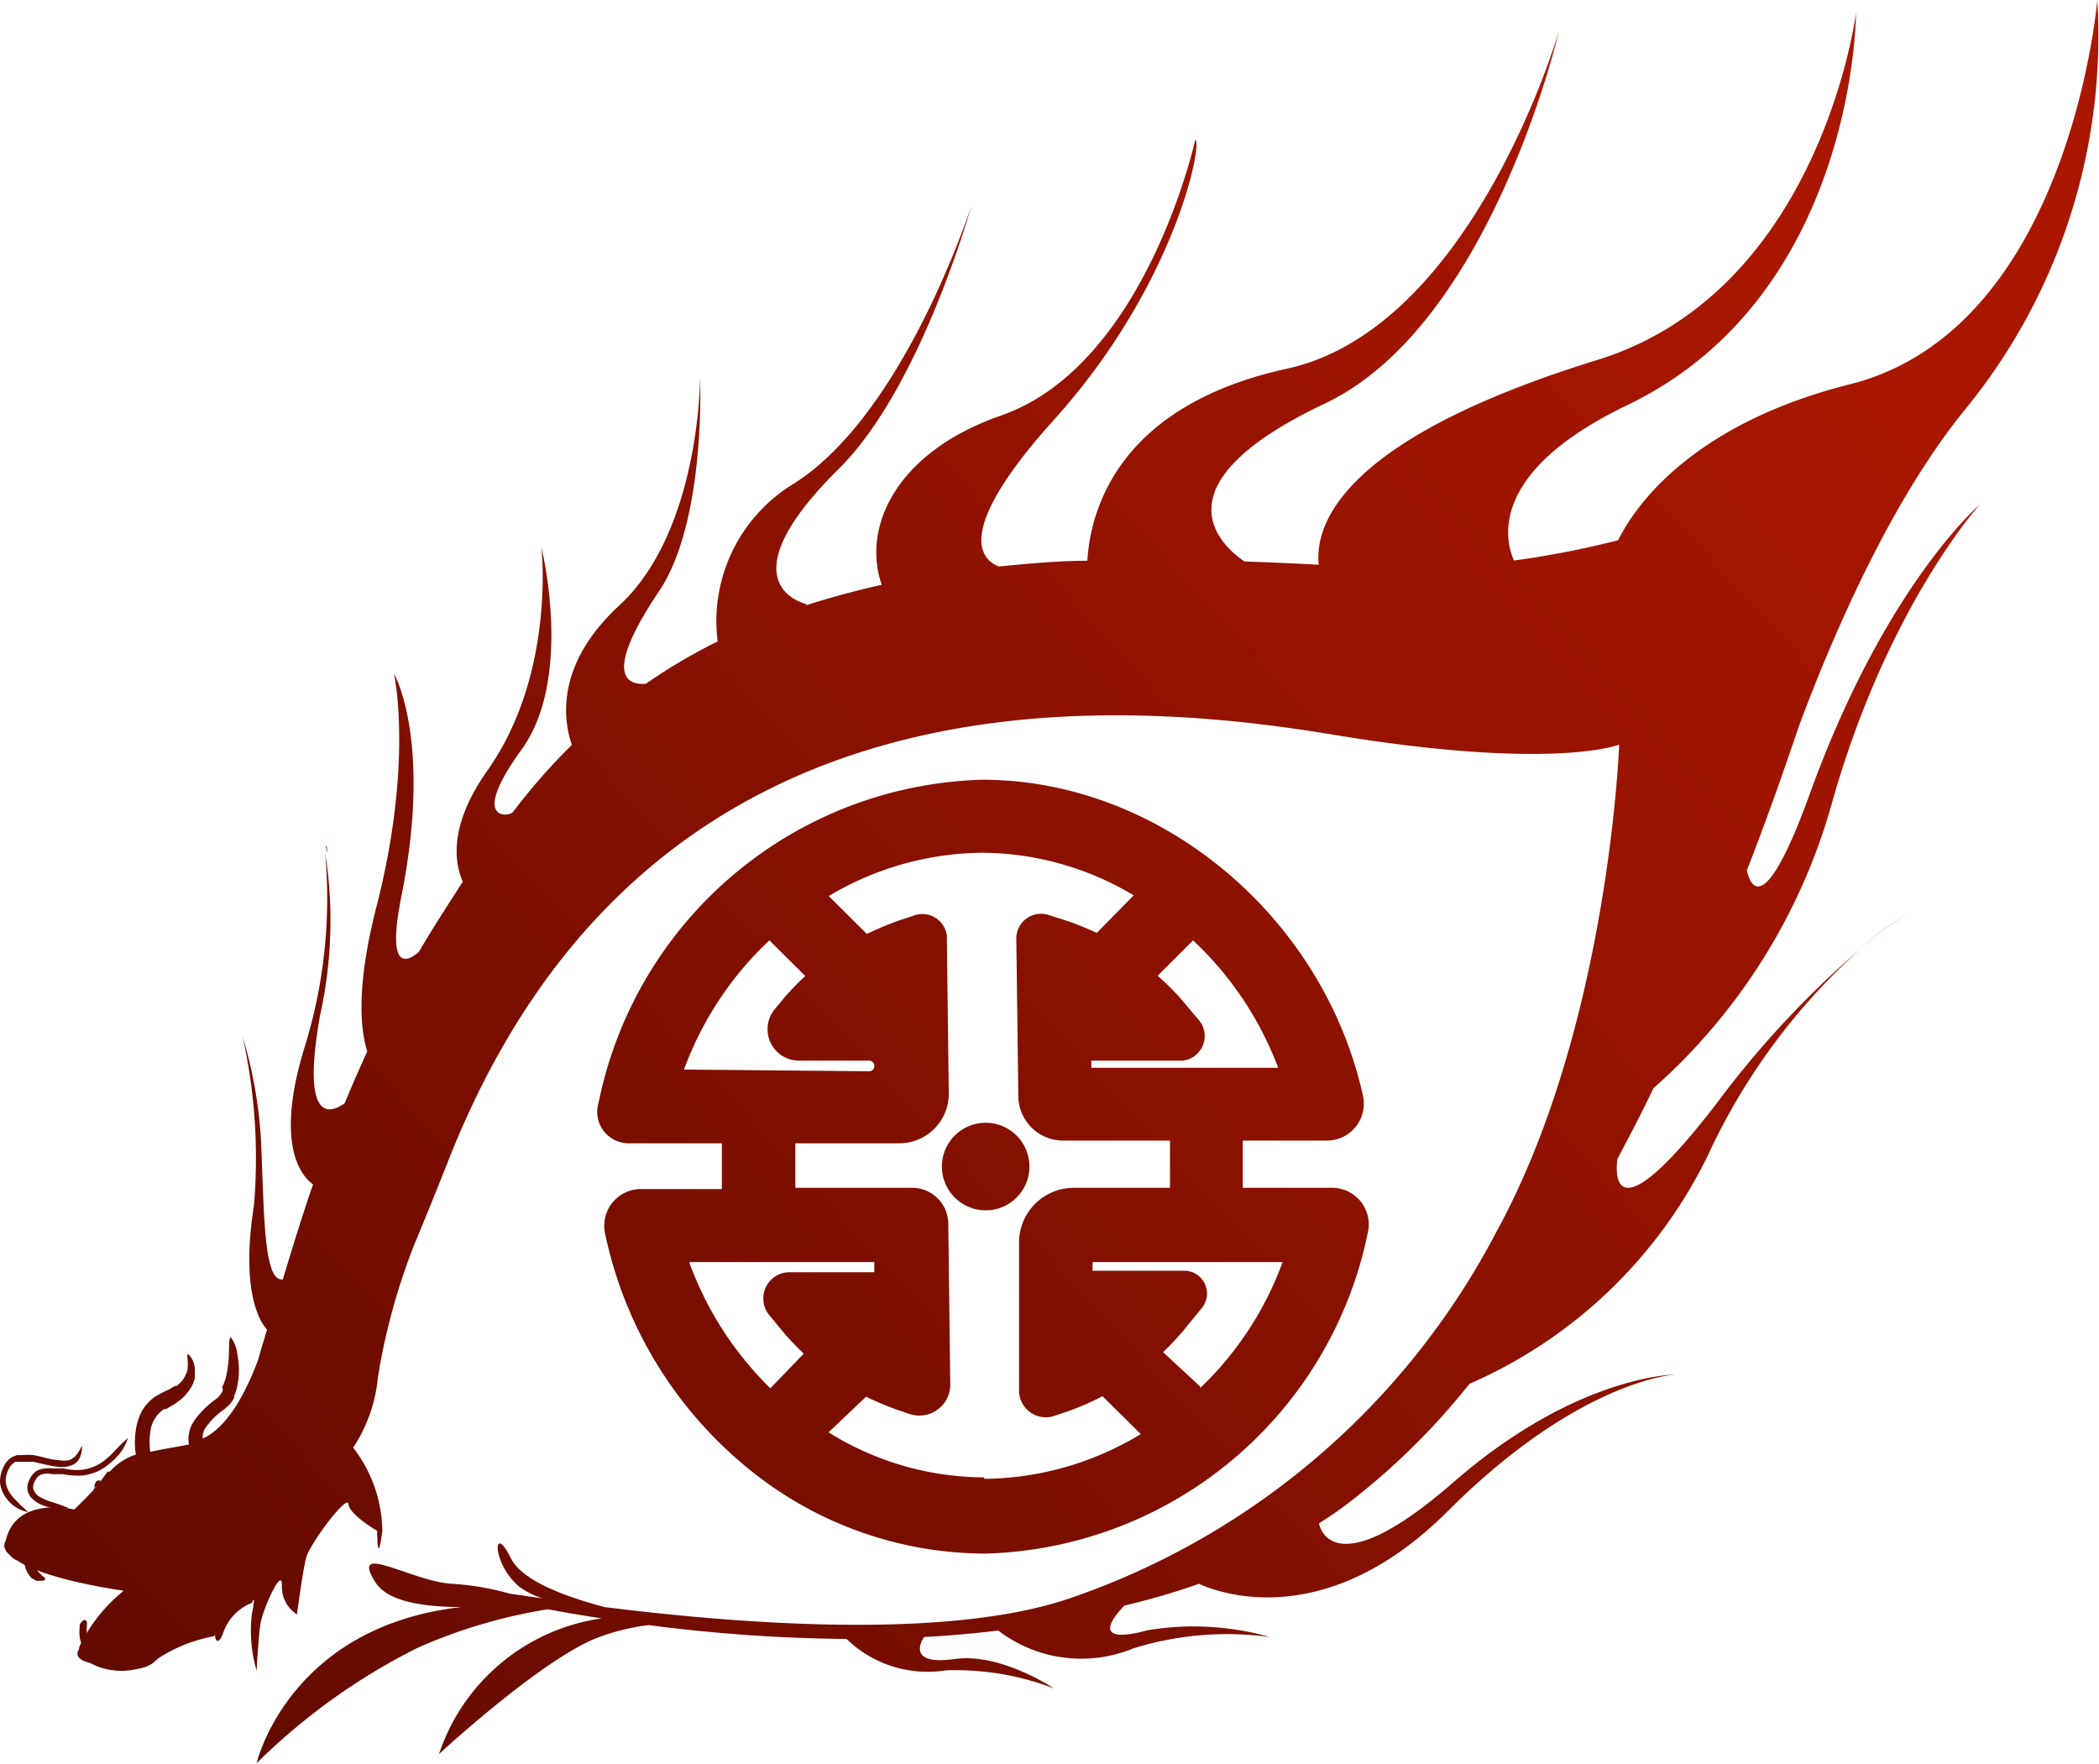 <svg xmlns="http://www.w3.org/2000/svg" xmlns:xlink="http://www.w3.org/1999/xlink" viewBox="0 0 84.82 71.28"><defs><style>.cls-1{fill:url(#linear-gradient);}.cls-2{fill:url(#linear-gradient-2);}.cls-3{fill:url(#linear-gradient-3);}.cls-4{fill:url(#linear-gradient-4);}.cls-5{fill:url(#linear-gradient-5);}.cls-6{fill:url(#linear-gradient-6);}.cls-7{fill:url(#linear-gradient-7);}.cls-8{fill:url(#linear-gradient-8);}.cls-9{fill:url(#linear-gradient-9);}.cls-10{opacity:0.54;fill:url(#linear-gradient-10);}.cls-11{fill:url(#linear-gradient-11);}.cls-12{fill:url(#linear-gradient-12);}.cls-13{fill:url(#linear-gradient-13);}.cls-14{fill:url(#linear-gradient-14);}.cls-15{fill:url(#linear-gradient-15);}.cls-16{fill:url(#linear-gradient-16);}.cls-17{fill:url(#linear-gradient-17);}.cls-18{fill:url(#linear-gradient-18);}.cls-19{fill:url(#linear-gradient-19);}.cls-20{fill:url(#linear-gradient-20);}.cls-21{fill:url(#linear-gradient-21);}</style><linearGradient id="linear-gradient" x1="-8.21" y1="53.98" x2="57.25" y2="-6.12" gradientUnits="userSpaceOnUse"><stop offset="0" stop-color="#630a00"/><stop offset="1" stop-color="#aa1700"/></linearGradient><linearGradient id="linear-gradient-2" x1="8.28" y1="71.93" x2="73.73" y2="11.83" xlink:href="#linear-gradient"/><linearGradient id="linear-gradient-3" x1="22.24" y1="87.14" x2="87.69" y2="27.04" xlink:href="#linear-gradient"/><linearGradient id="linear-gradient-4" x1="10.3" y1="74.14" x2="75.76" y2="14.04" xlink:href="#linear-gradient"/><linearGradient id="linear-gradient-5" x1="10.36" y1="74.2" x2="75.82" y2="14.1" xlink:href="#linear-gradient"/><linearGradient id="linear-gradient-6" x1="1.54" y1="64.6" x2="67" y2="4.5" xlink:href="#linear-gradient"/><linearGradient id="linear-gradient-7" x1="0.84" y1="63.83" x2="66.29" y2="3.73" xlink:href="#linear-gradient"/><linearGradient id="linear-gradient-8" x1="4" y1="67.27" x2="69.45" y2="7.17" xlink:href="#linear-gradient"/><linearGradient id="linear-gradient-9" x1="3.09" y1="66.28" x2="68.54" y2="6.18" xlink:href="#linear-gradient"/><linearGradient id="linear-gradient-10" x1="2.83" y1="66" x2="68.28" y2="5.9" xlink:href="#linear-gradient"/><linearGradient id="linear-gradient-11" x1="2.37" y1="65.5" x2="67.83" y2="5.4" xlink:href="#linear-gradient"/><linearGradient id="linear-gradient-12" x1="-0.39" y1="62.49" x2="65.06" y2="2.39" xlink:href="#linear-gradient"/><linearGradient id="linear-gradient-13" x1="-1.09" y1="61.73" x2="64.36" y2="1.63" xlink:href="#linear-gradient"/><linearGradient id="linear-gradient-14" x1="1.1" y1="64.11" x2="66.55" y2="4.01" xlink:href="#linear-gradient"/><linearGradient id="linear-gradient-15" x1="1.29" y1="64.33" x2="66.75" y2="4.23" xlink:href="#linear-gradient"/><linearGradient id="linear-gradient-16" x1="1.51" y1="64.56" x2="66.97" y2="4.46" xlink:href="#linear-gradient"/><linearGradient id="linear-gradient-17" x1="1.72" y1="64.79" x2="67.17" y2="4.69" xlink:href="#linear-gradient"/><linearGradient id="linear-gradient-18" x1="1.91" y1="65" x2="67.37" y2="4.9" xlink:href="#linear-gradient"/><linearGradient id="linear-gradient-19" x1="0.39" y1="63.35" x2="65.85" y2="3.25" xlink:href="#linear-gradient"/><linearGradient id="linear-gradient-20" x1="0.4" y1="63.36" x2="65.86" y2="3.26" xlink:href="#linear-gradient"/><linearGradient id="linear-gradient-21" x1="1.9" y1="64.99" x2="67.36" y2="4.89" xlink:href="#linear-gradient"/></defs><g id="Layer_2" data-name="Layer 2"><g id="Layer_1-2" data-name="Layer 1"><path class="cls-1" d="M13.23,34.48c0-.22-.05-.34-.06-.31S13.19,34.3,13.23,34.48Z"/><path class="cls-2" d="M74,32.55c2.23-8,6-12.16,6-12.16s-3.84,3.27-6.9,11.78c-1.82,5-2.38,3.61-2.51,3,.42-1.07.81-2.13,1.18-3.16h0c.33-.93.64-1.83.94-2.71,1.24-3.33,3.62-9,6.73-12.79A23.84,23.84,0,0,0,84.75,0s-1.09,13.29-10,15.53c-6.52,1.64-8.76,5.07-9.36,6.3a36.93,36.93,0,0,1-4.21.82c-.36-.79-1.06-3.57,4.56-6.27C75,11.94,75,.53,75,.53s-1.42,11.18-10.4,14C54,17.79,53.13,21.32,53.29,22.82c-1-.05-2-.1-3-.13-.94-.64-3.7-3.09,3.24-6.38C60.25,13.14,63,1.25,63,1.25s-3.47,12-11,13.65c-6.91,1.51-7.95,5.84-8.06,7.76-1.2,0-2.39.12-3.58.23-.74-.29-1.81-1.45,2.25-5.95,4.9-5.44,6-11.19,5.69-11.29,0,0-2,9.12-7.87,11.15-4.26,1.49-5.6,4.54-4.8,6.83-1.06.24-2.1.52-3.12.85l.11-.06s-3.53-.72,1.28-5.48c3.32-3.29,5.35-10.62,5.35-10.62s-2.68,8.37-7.15,11.21A6.5,6.5,0,0,0,29,25.92a22.48,22.48,0,0,0-2.9,1.71c-.57.05-1.9-.12.52-3.72,1.92-2.84,1.67-8.63,1.67-8.63s0,6.19-3.28,9.2c-2.59,2.4-2.24,4.65-1.9,5.62a23.81,23.81,0,0,0-1.94,2.15c-.16.19-.3.38-.45.57s-1.77.4.35-2.52.81-8.17.81-8.17.58,5.09-2.18,9c-1.54,2.18-1.36,3.67-1,4.5-.64,1-1.23,1.9-1.77,2.83-.42.38-1.34.9-.71-2.24,1.26-6.32-.3-9-.3-9s.8,3.55-.71,9.43c-.81,3.16-.66,4.9-.37,5.84-.33.72-.63,1.41-.91,2.09-.48.35-1.8,1-1-3.53a17.65,17.65,0,0,0,.21-6.59,20.33,20.33,0,0,1-.81,7.79c-1.25,4-.15,5.28.32,5.61-.48,1.39-.87,2.68-1.22,3.84-.77.1-.75-2.5-.88-5.57a18,18,0,0,0-.74-4.22,22.66,22.66,0,0,1,.45,6.82c-.52,3.31.18,4.62.53,5-.13.43-.25.84-.36,1.22-.45,1.21-1.19,2.7-2.23,3.18a.32.32,0,0,1,0-.17.64.64,0,0,1,.05-.17,1.63,1.63,0,0,1,.11-.17,3,3,0,0,1,.7-.67,2.29,2.29,0,0,0,.23-.21,1.38,1.38,0,0,0,.17-.25l0-.08a1.17,1.17,0,0,0,.08-.21,3,3,0,0,0,.11-.64,3.43,3.43,0,0,0-.06-.84,1.45,1.45,0,0,0-.25-.67c-.08,0-.08.13-.09.68a4.82,4.82,0,0,1-.14,1,2.28,2.28,0,0,1-.13.32A.33.33,0,0,1,9,56.2a1,1,0,0,1-.26.33,3.57,3.57,0,0,0-.84.81,1.64,1.64,0,0,0-.16.26,1.09,1.09,0,0,0-.1.32,1,1,0,0,0,0,.45c-.62.12-1.13.2-1.57.3a2.93,2.93,0,0,1,0-.78,1.27,1.27,0,0,1,.41-.83.88.88,0,0,1,.15-.12l.09,0,.09-.06.26-.15.24-.18a1.55,1.55,0,0,0,.25-.26,1.87,1.87,0,0,0,.2-.29,1.83,1.83,0,0,0,.11-.29,1.67,1.67,0,0,0,0-.27.9.9,0,0,0-.25-.71c-.05,0-.05,0-.05.13a1.78,1.78,0,0,1,0,.52,1.25,1.25,0,0,1-.2.4.81.81,0,0,1-.16.16.27.27,0,0,1-.08.07L7.08,56l-.17.1a.56.56,0,0,1-.13.07l-.13.06-.12.06-.15.08a1.79,1.79,0,0,0-.28.2,2,2,0,0,0-.24.26,1.83,1.83,0,0,0-.18.3,2.54,2.54,0,0,0-.19.65,3.22,3.22,0,0,0,0,1,2.41,2.41,0,0,0-1,.63C3.93,60.11,3,61,3,61S.59,60.41.22,62.32C0,63.61,5,64.28,5,64.28a6.62,6.62,0,0,0-1.77,2.21c-.34.69,1.84,1.62,3.17.52a6.19,6.19,0,0,1,2.24-.89l.05-.06c0,.29.17.39.33-.08a2,2,0,0,1,1.16-1.21s.18-.48,0,.45a5.67,5.67,0,0,0,.19,2.29s.07-1.37.16-1.92.88-2.33.86-1.52A1.34,1.34,0,0,0,12,65.24s.23-1.74.37-2.29,1.67-2.6,1.71-2.17,1.16,1.08,1.16,1.08,0,1.59.21,0a5.59,5.59,0,0,0-1.18-3.36,6.17,6.17,0,0,0,1-2.84,25.76,25.76,0,0,1,1.48-5.39c.42-1,.85-2.07,1.32-3.25,7.49-19.2,24.63-19.18,35.69-17.35,9,1.5,11.67.42,11.67.42s-.41,11.44-5,19.76A30.63,30.63,0,0,1,43.31,64.56c-4.7,1.64-12.65,1.16-18.89.38-1.36-.37-3.32-1-3.79-2-.73-1.47-.76.27.37,1.19a3.29,3.29,0,0,0,.92.46l-1.32-.19A10.82,10.82,0,0,0,18.25,64c-1.62-.1-4.15-1.74-3.08-.06.51.8,2,1,3.48,1-7,.79-8.28,6.31-8.28,6.31a25.42,25.42,0,0,1,6.48-4.65,21.11,21.11,0,0,1,5.29-1.57c.69.13,1.41.25,2.17.37a8.13,8.13,0,0,0-6.57,5.48s4.13-3.82,6.4-4.7a8.83,8.83,0,0,1,2.07-.51,66.27,66.27,0,0,0,8,.56,4.7,4.7,0,0,0,4,1.27,11,11,0,0,1,4.38.73s-2.15-1.45-4-1.19-1.42-.63-1.25-.89c1-.05,2-.14,3-.26a5.52,5.52,0,0,0,5.46.72,12.75,12.75,0,0,1,5.5-.46,11.22,11.22,0,0,0-4.93-.27c-2.72.73-.93-1-.93-1h0A28.93,28.93,0,0,0,48.45,64c.87.4,5.17,1.95,10.06-2.94,5.34-5.34,9.22-5.52,9.22-5.52s-4,0-9,4.36-5.43,1.66-5.43,1.66h0c.37-.24.73-.48,1.08-.74a28.21,28.21,0,0,0,5-4.9A19.29,19.29,0,0,0,69,46.72a25.59,25.59,0,0,1,6.21-8.4,38.55,38.55,0,0,0-5.85,6.28c-4.62,6-4,2.23-4,2.23h0c.5-.94,1-1.89,1.45-2.85A24,24,0,0,0,74,32.55ZM20.7,64.87l.28,0,.25,0Z"/><path class="cls-3" d="M75.17,38.32a12.45,12.45,0,0,1,2-1.43A11.38,11.38,0,0,0,75.17,38.32Z"/><path class="cls-4" d="M53.77,48H50.22V46.09h3.41a1.49,1.49,0,0,0,1.45-1.8C53.47,37,46.84,31.48,39.65,31.51a16.28,16.28,0,0,0-15.43,12.9l-.06.26a1.27,1.27,0,0,0,1.23,1.53l3.78,0v1.85l-3.28,0a1.48,1.48,0,0,0-1.44,1.79A16.62,16.62,0,0,0,29.83,59a15.18,15.18,0,0,0,10,3.78,16.23,16.23,0,0,0,15.45-13A1.48,1.48,0,0,0,53.77,48Zm-2.13-4.85H44.1v-.29h3.68a1,1,0,0,0,.72-1.57l-.72-.86a10.1,10.1,0,0,0-1-1L48.21,38A13.6,13.6,0,0,1,51.64,43.12ZM31.09,38l1.45,1.44a10.15,10.15,0,0,0-.95,1l-.29.35a1.27,1.27,0,0,0,1,2.07h2.82a.21.21,0,0,1,.21.21.21.21,0,0,1-.21.22l-7.48-.07A13.57,13.57,0,0,1,31.09,38Zm-3.22,13L35.33,51v.41l-3.42,0a1.06,1.06,0,0,0-.81,1.75l.56.68a11.19,11.19,0,0,0,.82.86L31.13,56.1A13.67,13.67,0,0,1,27.87,51.06Zm11.9,8.7a11.93,11.93,0,0,1-6.29-1.82L35,56.44a11.76,11.76,0,0,0,1.46.6l.3.1a1.25,1.25,0,0,0,1.64-1.21l-.08-6.47A1.46,1.46,0,0,0,36.81,48l-4.67,0v-1.8l4.2,0a2,2,0,0,0,2-2l-.08-6.41A1,1,0,0,0,36.92,37l-.66.22a13.33,13.33,0,0,0-1.23.52l-1.54-1.53a12.25,12.25,0,0,1,6.17-1.75,12,12,0,0,1,6.15,1.72L44.32,37.7a11.36,11.36,0,0,0-1.3-.52l-.6-.19a1,1,0,0,0-1.35,1l.08,6.32A1.81,1.81,0,0,0,43,46.09h4.28V48H43.37a2.21,2.21,0,0,0-2.19,2.21l0,6a1.08,1.08,0,0,0,1.44,1l.53-.18a10.22,10.22,0,0,0,1.4-.61l1.55,1.53A12.38,12.38,0,0,1,39.77,59.76Zm8.73-3.67L47,54.64a11,11,0,0,0,.81-.86l.76-.93a.92.92,0,0,0-.71-1.5H44.15V51l7.68,0A13.37,13.37,0,0,1,48.5,56.09Z"/><circle class="cls-5" cx="39.83" cy="47.14" r="1.77"/><path class="cls-6" d="M3.09,62.19h0a.43.43,0,0,1,.33.08h0v0a.36.36,0,0,0,0,.11,1,1,0,0,0,0,.34.66.66,0,0,0,.09.29l0,.07,0,0,.05.06s0,0,.06.06l.07.07c.18.11.11.18,0,.19l-.19,0a.9.9,0,0,1-.19-.1.44.44,0,0,1-.14-.17A1,1,0,0,1,3,62.81a2,2,0,0,1,0-.43C3.07,62.27,3.09,62.19,3.09,62.19Z"/><path class="cls-7" d="M1.07,62.62h0a.39.39,0,0,1,.33.08h0v0a.27.27,0,0,0,0,.11,1,1,0,0,0,0,.34.71.71,0,0,0,.09.29l.05.06,0,0,.05.06s0,0,.06.06l.07.07c.18.11.11.18-.05.19l-.19,0-.19-.1a.85.85,0,0,1-.14-.17A1,1,0,0,1,1,63.24a1.9,1.9,0,0,1,0-.42C1.05,62.7,1.07,62.63,1.07,62.62Z"/><path class="cls-8" d="M5.43,66.57h0a.65.65,0,0,1-.32.13h0l0-.13c0-.07,0-.17-.06-.27a1.45,1.45,0,0,1,0-.42l0-.07a.45.45,0,0,1,.1-.14c.12-.13.17,0,.19,0s0,.19,0,.19a1.27,1.27,0,0,0,0,.33,1.16,1.16,0,0,0,.06.22Z"/><path class="cls-9" d="M3.61,66.42h0a.76.76,0,0,1-.32.13h0l0-.13a1.5,1.5,0,0,1-.07-.27,2,2,0,0,1,0-.42l0-.08a.57.57,0,0,1,.1-.13c.12-.13.17,0,.19,0a1.29,1.29,0,0,1,0,.19,2.15,2.15,0,0,0,0,.33c0,.08,0,.16.06.22A1,1,0,0,1,3.61,66.42Z"/><path class="cls-10" d="M12.82,59.34a3.33,3.33,0,0,0,.53-.67l.11-.18.07-.13.08-.15a1,1,0,0,0,.1-.17c.06-.12.13-.24.18-.37a4.46,4.46,0,0,0,.33-1.77v-.79s0,0,0,0l0,0-.27.38-.12.19-.07.1-.49.8a8.49,8.49,0,0,1-.5.77l-.13.17-.06.08,0,0h0l0-.07a3,3,0,0,1,.13-.36,6.17,6.17,0,0,1,.31-.63,6,6,0,0,0,.43-1c.08-.24.12-.38.12-.38l.06-.28,0-.07v0a.15.15,0,0,1,0-.06l0-.35,0-.19v-.05s0,0,0,0l-.09.07-.19.15-.09.08-.09.07a5.91,5.91,0,0,0-.85,1.13l-.23.36-.13.19,0,.08h0s0,0,0,0,.06-.3.1-.45a2.5,2.5,0,0,1,.19-.48l.24-.49.12-.25,0-.07h0l0,0-.11.08-.44.32-.2.15-.11.1a9.11,9.11,0,0,0-.94.92l-.22.22-.11.11-.05.05-.09.09-.27.24a4.25,4.25,0,0,0-.59.63,2.54,2.54,0,0,0,.74-.45l.28-.26.09-.08.05,0,.11-.11.23-.23c.29-.31.59-.63.91-.91l.11-.08,0,0h0a2.47,2.47,0,0,0-.19.5c0,.16-.08.32-.11.46l-.23,1v.06l.08-.1.14-.19.27-.38.13-.19.08-.12.12-.19.23-.37a6,6,0,0,1,.82-1.08l0,0h0v0l0,.14c0,.18-.07.27-.07.27a3.47,3.47,0,0,1-.11.37,6,6,0,0,1-.42.94c-.1.19-.21.41-.32.65s-.09.25-.13.38l0,.12c0,.07,0,.13,0,.19l-.06.37,0,.1v0l0,0,.15-.14.28-.27.07-.08,0-.05.07-.09.14-.18q.27-.37.51-.78l.49-.8.06-.09h0v0a4.35,4.35,0,0,1-.31,1.69,3.78,3.78,0,0,1-.17.35l-.1.17-.08.14-.07.13-.11.18A2.9,2.9,0,0,0,12.82,59.34Z"/><path class="cls-11" d="M.69,63.06a1.22,1.22,0,0,1-.2-.28.36.36,0,0,1,0-.23A.92.92,0,0,1,1,62.37l.33,0h.84l.68,0c.24,0,.48,0,.71.06a9.71,9.71,0,0,1,1.42.39,5.42,5.42,0,0,0,1.45.33h.35l.32,0,.55,0c.35,0,.63,0,.83,0l.3,0,.2,0,.35.06h0l0,.09a7,7,0,0,1-.72,1,8.41,8.41,0,0,1-.73.74,3.93,3.93,0,0,1-.44.34,3.56,3.56,0,0,0-.5.39c-.16.14-.31.3-.45.45s-.32.45-.44.55a.88.88,0,0,1-.45.17L5.4,67H5.22a3.42,3.42,0,0,1-.67,0c-.27,0-.49-.11-.69-.16s-.6-.07-.63-.23c-.28.31.08.52.38.58a3.64,3.64,0,0,0,.87.19,4.23,4.23,0,0,0,.74.05h.36a1.31,1.31,0,0,0,.63-.25,4.41,4.41,0,0,0,.5-.6c.14-.15.27-.3.41-.43a5.74,5.74,0,0,1,.47-.35,4.37,4.37,0,0,0,.48-.37,10.85,10.85,0,0,0,.76-.78,7,7,0,0,0,.76-1.08l.05-.09.09-.16L9.88,63a4.22,4.22,0,0,0-.52-.12L9,62.8l-.21,0-.32,0c-.2,0-.5,0-.86,0a4.09,4.09,0,0,0-.59,0l-.3,0H6.41a6.06,6.06,0,0,1-1.35-.31A9,9,0,0,0,3.58,62c-.26,0-.51-.05-.74-.07l-.7,0H1.51l-.25,0a2.37,2.37,0,0,0-.37,0,1.33,1.33,0,0,0-.43.13,1.1,1.1,0,0,0-.18.14.44.44,0,0,0-.11.25.5.5,0,0,0,.2.36A.92.92,0,0,0,.69,63.06Z"/><path class="cls-12" d="M2.78,60.94c-.29-.11-.47-.18-.8-.28a2.43,2.43,0,0,1-.31-.14.58.58,0,0,1-.33-.37.51.51,0,0,1,.06-.28.63.63,0,0,1,.18-.24.68.68,0,0,1,.5-.06l.24,0,.21,0a3.26,3.26,0,0,0,.54.06,1.81,1.81,0,0,0,.68-.1,1.77,1.77,0,0,0,.58-.31,2.76,2.76,0,0,0,.4-.36,1.89,1.89,0,0,0,.44-.75,6.62,6.62,0,0,0-.6.59,3.17,3.17,0,0,1-.38.34,1.76,1.76,0,0,1-.51.27,1.62,1.62,0,0,1-.61.09,2.28,2.28,0,0,1-.5-.06l-.2,0-.26,0a1.28,1.28,0,0,0-.29,0,.74.74,0,0,0-.37.12.81.81,0,0,0-.26.33.74.74,0,0,0-.08.42.69.69,0,0,0,.19.35,1.31,1.31,0,0,0,.26.19,1.66,1.66,0,0,0,.35.14A1.89,1.89,0,0,0,2.78,60.94Z"/><path class="cls-13" d="M1.14,61.1a8.07,8.07,0,0,1-.6-.58,1.66,1.66,0,0,1-.19-.27.9.9,0,0,1-.12-.41,1.09,1.09,0,0,1,.13-.49.61.61,0,0,1,.27-.28l.12,0H.94l.39,0c.31.06.69.17,1,.2a1.17,1.17,0,0,0,.57-.06.6.6,0,0,0,.35-.37,1,1,0,0,0,.06-.42,2,2,0,0,1-.2.34.73.73,0,0,1-.3.24,1.13,1.13,0,0,1-.46,0c-.26,0-.64-.14-1-.2a2.43,2.43,0,0,0-.44,0H.69l-.16.06a.85.85,0,0,0-.37.38,1.42,1.42,0,0,0-.16.61,1.15,1.15,0,0,0,.14.51,1.53,1.53,0,0,0,.23.32A1.35,1.35,0,0,0,1.14,61.1Z"/><path class="cls-14" d="M5,60.24a.35.35,0,0,0,.27.1A1.29,1.29,0,0,0,5.94,60a1.1,1.1,0,0,0,.2-.26,1.23,1.23,0,0,0,.15-.39.32.32,0,0,0-.1-.27.54.54,0,0,0-.13.23,1.19,1.19,0,0,1-.12.32.91.91,0,0,1-.16.2,1.16,1.16,0,0,1-.21.16,1.09,1.09,0,0,1-.32.11C5.16,60.12,5.12,60.17,5,60.24Z"/><path class="cls-15" d="M5.76,60a.27.27,0,0,0,.25.06,1.85,1.85,0,0,0,.32-.16,2.18,2.18,0,0,0,.22-.17,2.06,2.06,0,0,0,.19-.2,1.62,1.62,0,0,0,.18-.31.25.25,0,0,0,0-.25c-.09.05-.15.08-.18.16a1.52,1.52,0,0,1-.16.26.88.88,0,0,1-.16.17,1.52,1.52,0,0,1-.18.15l-.27.13A.39.39,0,0,0,5.76,60Z"/><path class="cls-16" d="M6.48,59.72a.26.26,0,0,0,.23.1.92.92,0,0,0,.34-.11,1.32,1.32,0,0,0,.23-.16,1.25,1.25,0,0,0,.18-.21A.89.89,0,0,0,7.61,59a.21.21,0,0,0-.07-.23c-.08.07-.13.1-.15.17a.9.9,0,0,1-.12.26,1.15,1.15,0,0,1-.33.29.66.66,0,0,1-.26.09A.46.46,0,0,0,6.48,59.72Z"/><path class="cls-17" d="M6.82,59.78c0,.08.06.13.13.14a.5.5,0,0,0,.24,0l.18,0a1,1,0,0,0,.17-.1.67.67,0,0,0,.17-.18s0-.11,0-.18-.14,0-.17.05a.44.44,0,0,1-.12.12l-.12.08-.13,0H7S6.89,59.72,6.82,59.78Z"/><path class="cls-18" d="M7.12,59.81c0,.08,0,.13,0,.14l.2.11.21.1s.07,0,.13-.06,0-.13,0-.15l-.2-.1-.21-.1S7.18,59.76,7.12,59.81Z"/><path class="cls-19" d="M3.71,60.56c.08,0,.12,0,.14-.07l0-.15,0-.12,0-.11L4.05,60s0-.08,0-.15-.13,0-.15,0a.94.94,0,0,0-.08.15l0,.13a.55.55,0,0,0-.05.12l0,.17S3.64,60.51,3.71,60.56Z"/><path class="cls-20" d="M3.82,60.4c.09,0,.15,0,.18-.07L4.24,60l.26-.34a.23.23,0,0,0,0-.2c-.09,0-.15,0-.19.06s-.26.35-.26.35l-.24.36C3.77,60.26,3.79,60.32,3.82,60.4Z"/><path class="cls-21" d="M6.56,61.42h0a.73.73,0,0,1-.51-.26.71.71,0,0,1-.18-.55.73.73,0,0,1,.26-.52.77.77,0,0,1,.56-.18h0a.78.78,0,0,1,.52.27.73.73,0,0,1,.17.55.75.75,0,0,1-.26.52A.8.8,0,0,1,6.56,61.42Zm.11-1.32a.52.52,0,0,0-.41.13.62.62,0,0,0-.2.38A.56.56,0,0,0,6.2,61a.51.51,0,0,0,.38.2h0A.61.61,0,0,0,7,61.09a.64.64,0,0,0,.2-.39h0a.57.57,0,0,0-.14-.41.54.54,0,0,0-.38-.19Z"/><circle class="cls-21" cx="6.63" cy="60.66" r="0.28"/></g></g></svg>